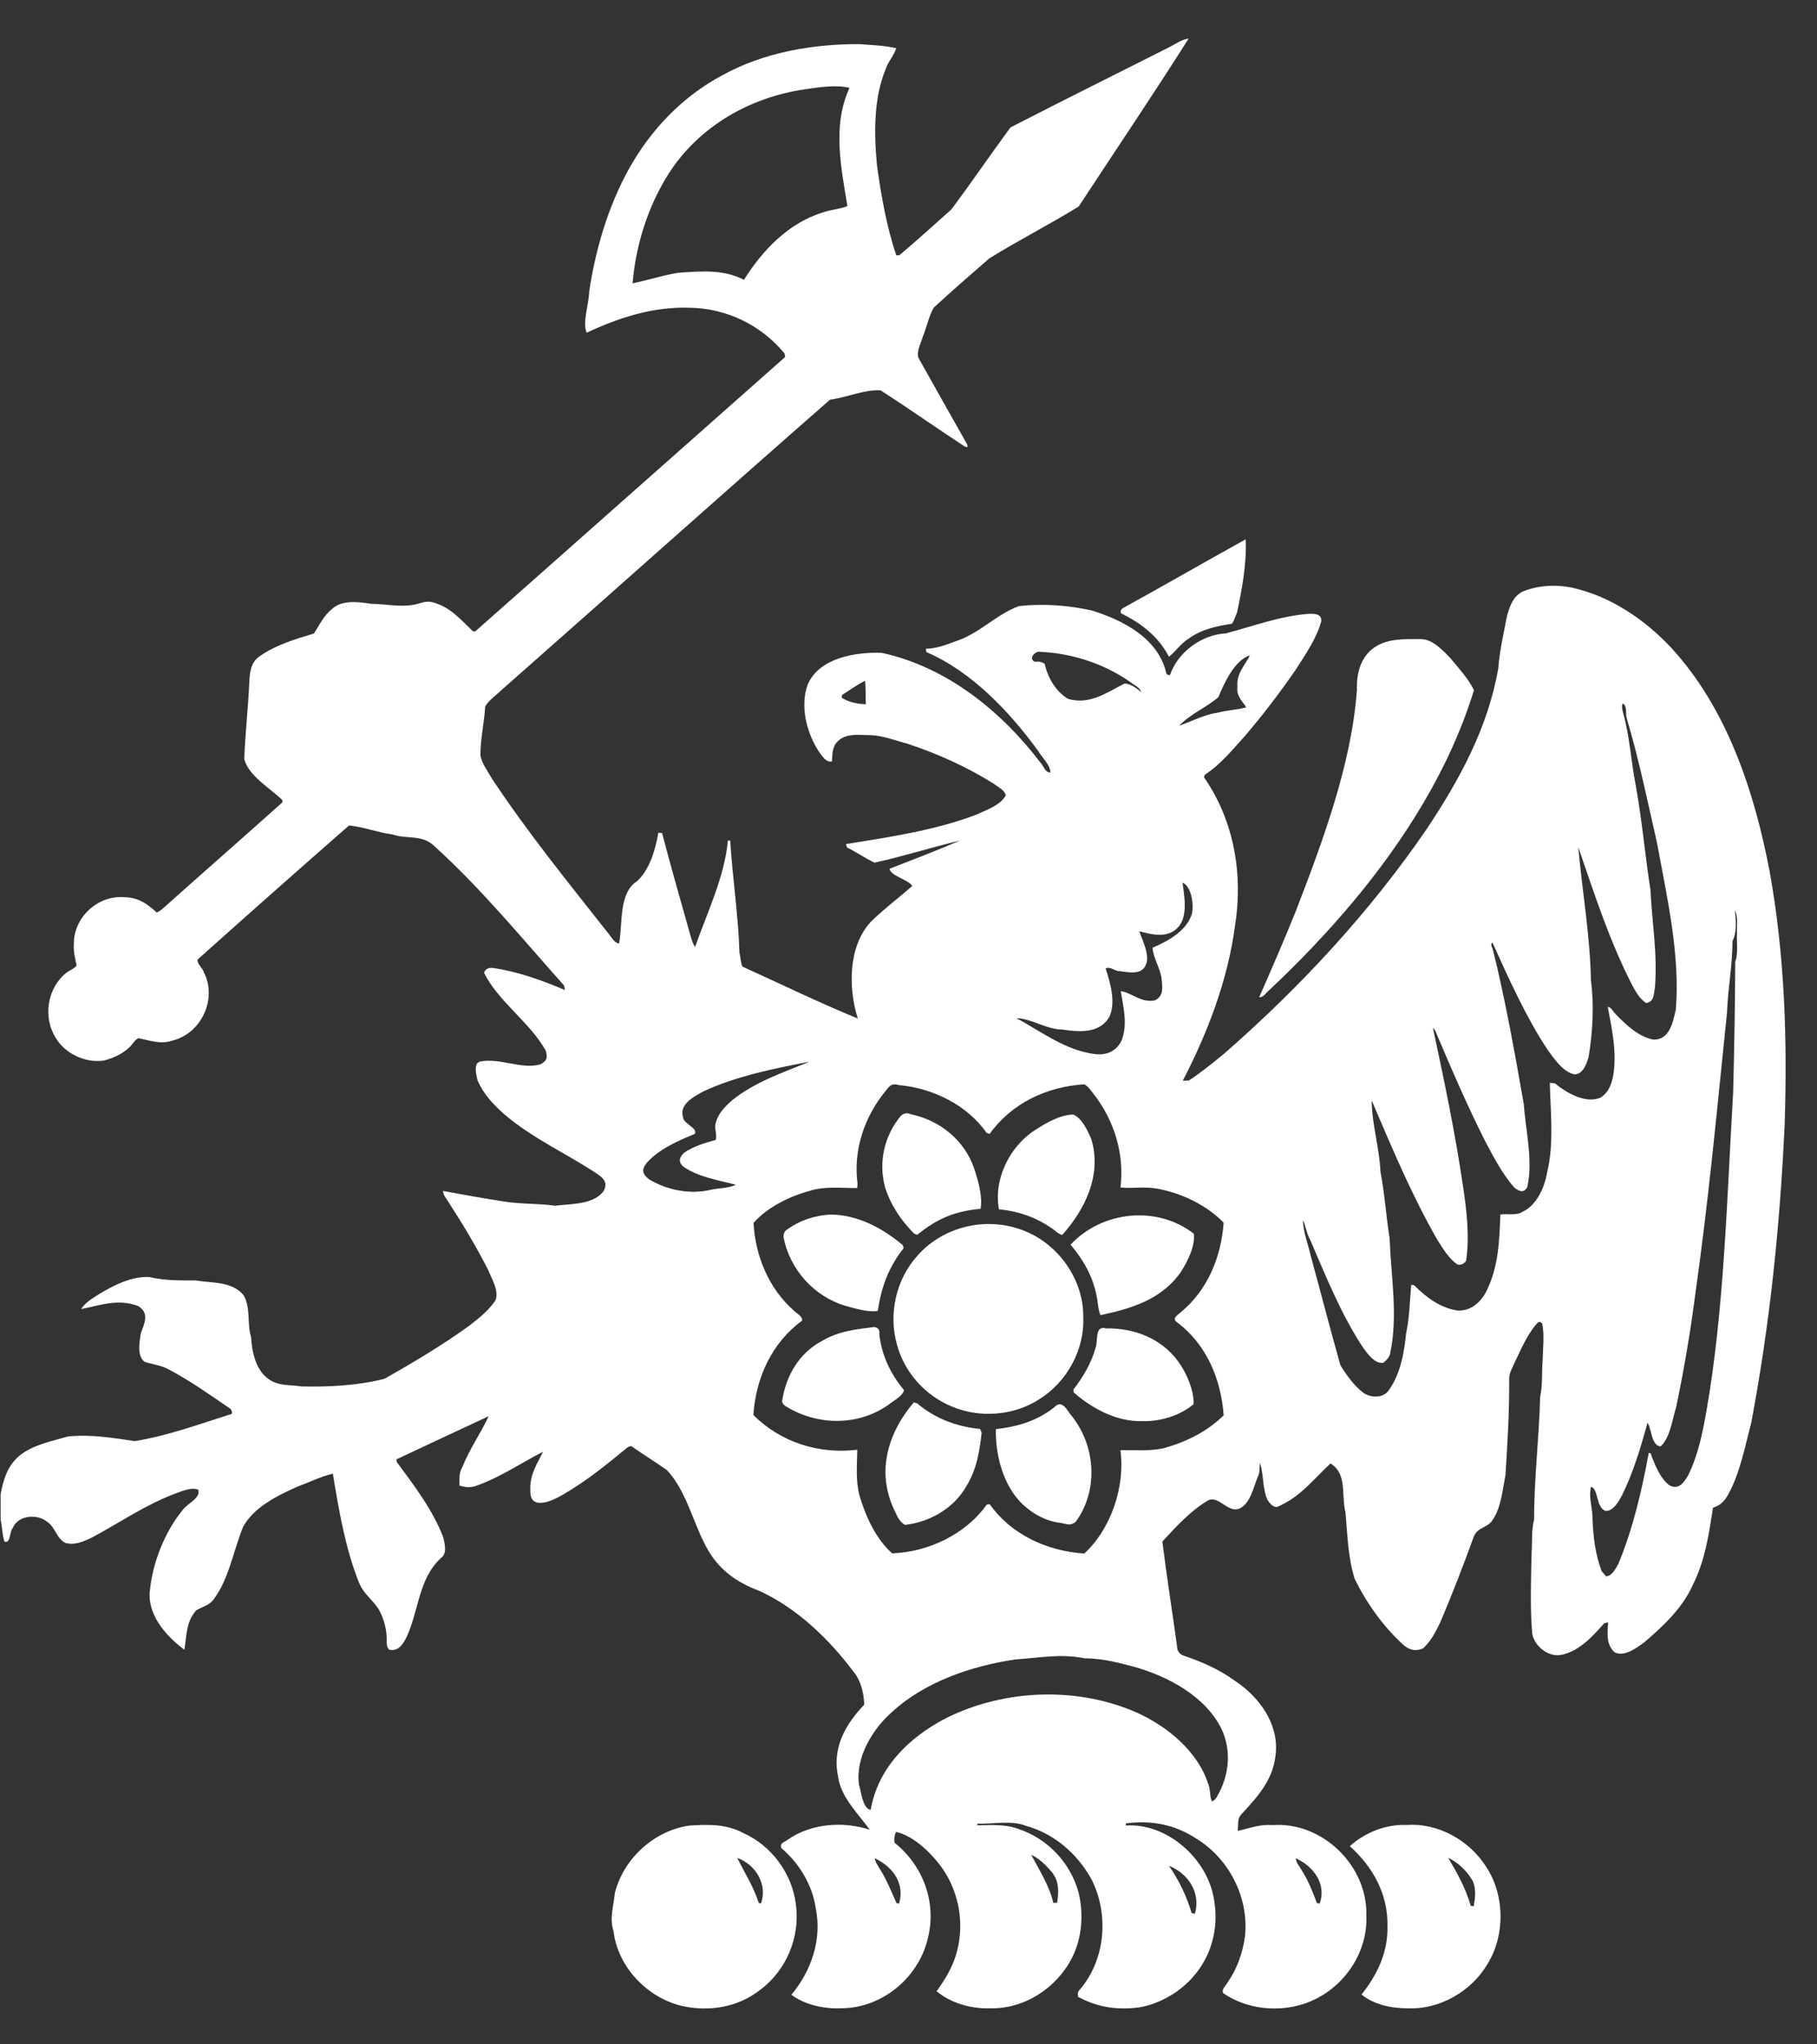 <?xml version="1.0" encoding="UTF-8"?>
<svg width="32px" height="36px" viewBox="0 0 32 36" version="1.1" xmlns="http://www.w3.org/2000/svg" xmlns:xlink="http://www.w3.org/1999/xlink">
    <rect x="0" y="0" width="32" height="36" fill="#333333" stroke="none"/>
    <title>insignia</title>
    <g id="home" stroke="none" stroke-width="1" fill="none" fill-rule="evenodd">
        <g id="m-home" transform="translate(-284, -1817)" fill="#FFFFFF" fill-rule="nonzero">
            <g id="m-content-home" transform="translate(0, 111)">
                <g id="stat" transform="translate(180, 1645)">
                    <g id="Group-2" transform="translate(30.222, 61.68)">
                        <g id="insignia" transform="translate(73.789, 0)">
                            <path d="M20.922,0 C20.315,0.96 19.615,1.997 18.986,2.957 C18.47,3.274 17.927,3.552 17.412,3.87 C17.082,4.156 16.752,4.444 16.431,4.74 C16.344,4.899 16.308,5.088 16.238,5.256 C16.207,5.37 16.112,5.53 16.176,5.643 C16.458,6.145 16.737,6.643 17.021,7.143 L17.031,7.193 L16.981,7.184 C16.485,6.859 15.996,6.514 15.499,6.195 C15.213,6.174 14.896,6.322 14.607,6.358 C12.678,8.046 10.737,9.784 8.81,11.481 C8.722,11.57 8.595,11.65 8.534,11.761 C8.518,12.049 8.447,12.34 8.45,12.627 C8.48,12.772 8.582,12.907 8.655,13.035 C9.283,13.983 10.007,14.873 10.71,15.766 C10.764,15.831 10.802,15.918 10.891,15.937 C10.96,15.592 10.877,15.045 11.211,14.836 C11.434,14.626 11.533,14.277 11.583,13.984 L11.649,13.988 C11.81,14.607 11.981,15.196 12.152,15.806 C12.171,15.872 12.194,15.941 12.23,15.998 C12.439,15.398 12.752,14.757 12.808,14.122 L12.849,14.123 C12.887,14.754 12.993,15.449 13.012,16.1 C13.034,16.178 13.029,16.271 13.066,16.342 C13.736,16.646 14.42,16.978 15.096,17.256 C14.929,16.725 14.923,15.996 15.319,15.559 C15.548,15.331 15.813,15.135 16.056,14.921 C15.977,14.804 15.683,14.75 15.654,14.619 C16.04,14.469 16.52,14.285 16.898,14.121 C16.397,14.24 15.89,14.402 15.391,14.511 C15.227,14.433 15.069,14.324 14.906,14.243 L14.887,14.184 C15.645,14.062 16.456,13.943 17.18,13.667 C17.353,13.587 17.611,13.501 17.703,13.324 C17.674,13.226 17.57,13.184 17.495,13.124 C17.018,12.823 16.494,12.588 15.957,12.412 C15.741,12.357 15.545,12.274 15.318,12.265 C15.136,12.266 14.934,12.228 14.779,12.343 C14.646,12.442 14.648,12.576 14.642,12.727 C14.537,12.752 14.472,12.635 14.417,12.565 C14.197,12.235 14.076,11.763 14.211,11.381 C14.412,10.902 15.055,10.802 15.511,10.815 C16.654,11.06 17.621,11.838 18.316,12.754 C18.376,12.817 18.392,12.923 18.489,12.924 C18.485,12.785 18.338,12.66 18.272,12.542 C17.77,11.854 17.099,11.143 16.304,10.803 L16.294,10.744 C16.482,10.742 16.647,10.676 16.82,10.612 C17.234,10.48 17.535,10.138 17.932,9.994 C18.353,9.945 18.799,9.978 19.213,10.069 C19.758,10.238 20.371,10.549 20.523,11.15 C20.524,11.189 20.548,11.209 20.594,11.208 C20.731,10.803 21.152,10.496 21.575,10.474 C22.069,10.344 22.531,10.167 23.041,10.129 C23.142,10.129 23.272,10.126 23.257,10.265 C23.172,10.572 22.977,10.846 22.807,11.116 C22.53,11.516 22.236,11.903 21.921,12.272 C21.693,12.523 21.494,12.775 21.208,12.963 L21.192,13.006 C21.724,13.771 21.884,14.715 21.739,15.624 C21.613,16.577 21.259,17.501 20.82,18.35 L20.926,18.348 C21.14,18.207 21.339,18.045 21.538,17.883 C22.877,16.715 24.103,15.395 25.109,13.928 C25.695,13.048 26.194,12.138 26.377,11.084 C26.398,10.777 26.473,10.47 26.529,10.168 C26.579,9.994 26.63,9.834 26.797,9.74 C27.071,9.627 27.38,9.609 27.669,9.667 C28.343,9.815 28.946,10.221 29.414,10.719 C30.404,11.788 30.888,13.263 31.155,14.666 C31.422,16.145 31.468,17.632 31.419,19.133 C31.335,20.914 31.162,22.62 30.831,24.373 C30.723,24.784 30.635,25.251 30.431,25.626 C30.365,25.747 30.295,25.829 30.157,25.869 C30.084,26.342 30.02,26.795 29.802,27.229 C29.626,27.629 29.282,27.955 28.953,28.235 C28.819,28.334 28.6,28.502 28.427,28.418 C28.27,28.279 28.299,28.077 28.31,27.888 L28.242,27.905 C28.038,28.132 27.819,28.381 27.51,28.456 C27.279,28.519 27.023,28.322 26.975,28.099 C26.933,27.623 26.953,27.139 26.963,26.661 C26.977,26.463 26.957,26.271 27.007,26.078 C27.005,25.355 27.096,24.64 27.113,23.917 C27.159,23.71 27.139,23.492 27.157,23.28 C27.161,23.07 27.191,22.839 27.151,22.633 C27.124,22.588 27.091,22.587 27.053,22.63 C26.88,22.827 26.769,23.098 26.655,23.332 C26.62,23.417 26.565,23.504 26.568,23.598 C26.571,24.195 26.54,24.692 26.503,25.29 C26.453,25.546 26.428,25.852 26.284,26.074 C26.194,26.229 26.019,26.204 25.947,26.372 C25.763,26.881 25.568,27.385 25.356,27.884 C25.273,28.055 25.194,28.216 25.051,28.347 C24.91,28.408 24.795,28.372 24.688,28.27 C24.341,27.95 24.052,27.543 23.846,27.12 C23.729,26.749 23.719,26.337 23.685,25.951 C23.668,25.885 23.66,25.815 23.655,25.745 L23.642,25.533 C23.628,25.358 23.59,25.196 23.422,25.09 C23.121,25.369 22.892,25.679 22.496,25.85 C22.422,25.885 22.347,25.785 22.311,25.733 C22.219,25.523 22.248,25.302 22.18,25.082 C22.164,25.165 22.185,25.244 22.141,25.322 C22.069,25.499 22.009,25.799 21.82,25.883 C21.607,25.977 21.437,25.618 21.243,25.755 C20.945,25.935 20.695,26.211 20.46,26.465 C20.534,27.07 20.636,27.707 20.719,28.313 C20.716,28.388 20.766,28.454 20.836,28.475 C21.157,28.584 21.464,28.718 21.739,28.919 C22.152,29.191 22.498,29.653 22.459,30.17 C22.43,30.625 22.171,30.922 21.878,31.241 C21.769,31.335 21.803,31.433 21.786,31.561 C21.997,31.516 22.178,31.439 22.402,31.459 C23.276,31.396 24.073,32.172 24.052,33.042 C24.086,33.742 23.606,34.396 22.944,34.609 C22.48,34.759 21.939,34.697 21.534,34.42 C21.49,34.355 21.583,34.282 21.611,34.226 C21.775,33.993 21.875,33.706 21.914,33.425 C21.99,32.747 21.642,32.057 21.063,31.7 C20.682,31.449 20.269,31.368 19.818,31.429 L19.815,31.466 C20.513,31.42 21.187,31.996 21.347,32.659 C21.434,33.022 21.408,33.404 21.252,33.745 C21.038,34.214 20.598,34.553 20.095,34.662 C19.697,34.724 19.333,34.676 18.978,34.484 C18.963,34.432 18.971,34.391 19.003,34.36 C19.462,33.827 19.525,33.021 19.207,32.405 C18.957,31.957 18.551,31.607 18.052,31.47 C17.803,31.369 17.457,31.444 17.202,31.433 L17.201,31.463 C17.436,31.457 17.703,31.442 17.925,31.527 C18.439,31.696 18.846,32.127 18.985,32.65 C19.076,33.026 19.045,33.448 18.869,33.795 C18.595,34.33 18.032,34.699 17.424,34.685 C17.103,34.697 16.73,34.595 16.485,34.384 C16.589,34.238 16.686,34.089 16.759,33.923 C17.024,33.315 16.909,32.579 16.474,32.078 C16.3,31.87 16.039,31.639 15.77,31.579 C15.742,31.634 15.732,31.697 15.742,31.768 C16.254,32.176 16.496,32.841 16.323,33.479 C16.153,34.159 15.513,34.683 14.807,34.684 C14.512,34.7 14.165,34.625 13.927,34.447 C14.28,34.02 14.468,33.472 14.355,32.922 C14.299,32.518 14.061,32.126 13.75,31.864 C13.717,31.767 13.805,31.764 13.864,31.715 C14.273,31.428 14.841,31.388 15.306,31.54 C15.105,31.26 14.802,30.971 14.751,30.618 C14.639,30.112 14.869,29.694 15.208,29.34 C15.206,29.14 15.15,28.909 15.016,28.752 C14.587,28.179 14.025,27.641 13.371,27.338 C13.028,27.211 12.73,27.023 12.522,26.716 C12.225,26.288 12.117,25.61 11.732,25.206 C11.525,25.061 11.311,24.927 11.103,24.783 L11.047,24.802 C10.675,25.109 10.315,25.402 9.895,25.645 C9.768,25.714 9.594,25.808 9.445,25.779 C9.32,25.74 9.329,25.622 9.328,25.514 C9.332,25.269 9.45,25.091 9.554,24.884 C9.156,25.087 8.786,25.345 8.353,25.492 C8.257,25.519 8.174,25.508 8.081,25.48 C8.084,25.364 8.066,25.26 8.131,25.157 C8.254,24.841 8.455,24.562 8.595,24.259 C8.058,24.508 7.508,24.766 6.972,25.018 L6.975,25.063 C7.28,25.475 7.615,25.914 7.797,26.396 C7.822,26.513 7.868,26.672 7.755,26.756 C7.349,27.127 7.367,27.709 7.134,28.179 C7.07,28.296 6.992,28.404 6.841,28.369 C6.814,28.339 6.8,28.299 6.8,28.25 C6.808,28.039 6.758,27.838 6.656,27.653 L6.584,27.558 L6.43,27.383 C6.381,27.323 6.337,27.258 6.308,27.179 C6.067,26.576 5.956,25.905 5.851,25.27 C5.638,25.321 5.431,25.424 5.225,25.5 C4.877,25.656 4.461,25.858 4.271,26.206 C4.103,26.61 4.022,27.125 3.756,27.477 C3.676,27.595 3.556,27.608 3.442,27.679 C3.263,27.888 3.279,28.113 3.236,28.371 C2.908,28.125 2.566,27.743 2.632,27.299 C2.684,26.818 2.897,26.286 3.207,25.91 C3.277,25.803 3.539,25.694 3.478,25.551 C3.346,25.505 3.182,25.584 3.056,25.629 C2.528,25.83 2.085,26.142 1.591,26.404 C1.444,26.469 1.31,26.533 1.145,26.492 C0.978,26.414 0.97,26.208 0.807,26.109 C0.632,25.974 0.306,26.005 0.214,26.226 C0.154,26.288 0.181,26.506 0.067,26.466 C0.027,26.342 0.027,26.204 0,26.075 L0,25.633 C0.049,25.369 0.121,25.13 0.334,24.952 C0.564,24.763 0.91,24.696 1.188,24.615 C1.595,24.576 1.962,24.638 2.362,24.697 C2.944,24.604 3.51,24.394 4.073,24.217 C4.078,24.167 4.061,24.132 4.022,24.111 C3.679,23.878 3.337,23.633 2.97,23.44 C2.833,23.362 2.682,23.348 2.535,23.301 C2.397,23.198 2.446,22.947 2.469,22.801 C2.531,22.62 2.628,22.448 2.422,22.318 C2.067,22.186 1.762,22.302 1.418,22.373 C1.483,22.265 1.61,22.187 1.715,22.12 C1.973,21.961 2.307,21.79 2.617,21.808 C2.89,21.871 3.159,21.868 3.437,21.868 C3.726,21.918 4.071,21.878 4.279,22.128 C4.409,22.354 4.336,22.628 4.411,22.868 C4.426,23.125 4.493,23.449 4.72,23.605 C4.895,23.731 5.093,23.702 5.297,23.734 C5.779,23.746 6.295,23.719 6.762,23.599 C7.272,23.31 7.782,23.007 8.256,22.663 C8.426,22.531 8.588,22.404 8.71,22.225 C8.787,22.067 8.652,21.844 8.592,21.696 C8.384,21.282 8.144,20.884 7.892,20.495 C7.856,20.432 7.792,20.366 7.791,20.291 C8.156,20.36 8.502,20.421 8.87,20.479 C9.168,20.526 9.467,20.509 9.765,20.552 C10.039,20.517 10.43,20.538 10.616,20.3 C10.7,20.151 10.624,20.072 10.503,19.989 C9.983,19.642 9.366,19.367 8.871,18.942 C8.673,18.768 8.501,18.583 8.397,18.338 C8.381,18.246 8.318,18.042 8.45,18.012 C8.801,17.945 9.18,18.16 9.511,18.061 C9.627,17.994 9.631,17.948 9.602,17.824 C9.327,17.326 8.764,16.957 8.514,16.451 C8.537,16.382 8.593,16.354 8.681,16.367 C9.121,16.432 9.53,16.582 9.939,16.754 L9.923,16.674 C9.186,15.849 8.471,14.975 7.65,14.23 C7.426,14.004 7.172,14.106 6.894,14.013 C6.637,13.979 6.393,13.88 6.135,13.857 C5.284,14.601 4.308,15.465 3.467,16.219 C3.461,16.298 3.559,16.367 3.581,16.445 C3.817,16.908 3.537,17.515 3.032,17.642 C2.817,17.716 2.638,17.645 2.429,17.601 C2.36,17.631 2.324,17.713 2.268,17.762 C2.141,17.884 1.985,17.95 1.818,17.996 C1.493,18.043 1.134,17.876 0.968,17.592 C0.744,17.235 0.819,16.723 1.15,16.457 C1.208,16.407 1.294,16.384 1.338,16.321 C1.311,16.194 1.28,16.075 1.29,15.942 C1.284,15.479 1.708,15.083 2.17,15.119 C2.418,15.119 2.574,15.23 2.75,15.389 C2.795,15.368 2.836,15.34 2.873,15.304 C3.566,14.684 4.269,14.071 4.961,13.45 L4.962,13.409 C4.752,13.203 4.369,12.986 4.291,12.69 C4.306,12.25 4.359,11.791 4.379,11.347 C4.387,11.167 4.401,10.984 4.565,10.874 C4.844,10.678 5.195,10.572 5.518,10.476 C5.62,10.32 5.689,10.16 5.839,10.041 C6.017,9.879 6.301,9.92 6.52,9.952 C6.783,9.956 7.009,10.013 7.267,9.971 C7.385,9.952 7.474,9.895 7.598,9.923 C7.915,10.003 8.094,10.223 8.318,10.437 L8.358,10.439 C10.168,8.841 12.004,7.208 13.817,5.606 L13.806,5.545 C13.394,5.042 12.778,4.746 12.127,4.739 C11.487,4.719 10.893,4.912 10.32,5.179 C10.244,4.99 10.362,4.671 10.365,4.458 C10.476,3.715 10.697,2.96 11.062,2.3 C11.448,1.605 12.009,1.018 12.714,0.643 C13.449,0.24 14.297,0.095 15.126,0.097 C15.335,0.115 15.573,0.119 15.772,0.17 C15.737,0.293 15.64,0.391 15.596,0.513 C15.372,1.043 15.381,1.661 15.433,2.225 C15.506,2.757 15.602,3.306 15.773,3.815 L15.826,3.816 C16.137,3.556 16.438,3.279 16.742,3.01 C17.098,2.535 17.432,2.042 17.785,1.564 C18.71,1.087 19.652,0.621 20.582,0.151 C20.689,0.098 20.802,0.012 20.922,0 Z M20.575,32.175 C20.753,32.43 20.887,32.71 20.976,33.009 L21.033,33.019 C21.141,32.645 20.912,32.309 20.575,32.175 Z M22.808,32.043 C22.82,32.133 22.879,32.187 22.923,32.27 C23.034,32.443 23.107,32.639 23.182,32.831 L23.229,32.842 C23.359,32.496 23.114,32.177 22.808,32.043 Z M15.395,32.042 C15.407,32.117 15.45,32.171 15.487,32.236 C15.607,32.425 15.686,32.628 15.777,32.831 L15.823,32.841 C15.928,32.48 15.71,32.192 15.395,32.042 Z M18.15,31.982 C18.296,32.258 18.466,32.518 18.54,32.829 L18.607,32.825 C18.637,32.625 18.643,32.441 18.506,32.277 C18.409,32.166 18.287,32.041 18.15,31.982 Z M17.87,28.542 C17.102,28.656 16.281,28.932 15.7,29.466 C15.352,29.768 15.047,30.28 15.118,30.752 C15.156,30.863 15.179,31.169 15.323,31.191 C15.451,30.449 15.995,29.917 16.642,29.58 C17.673,29.061 18.971,29.013 20.026,29.485 C20.557,29.728 21.091,30.169 21.27,30.743 C21.311,30.84 21.289,30.948 21.333,31.042 C21.365,31.03 21.393,31.006 21.414,30.971 C21.656,30.571 21.693,30.067 21.444,29.66 C21.119,29.116 20.439,28.784 19.842,28.64 C19.599,28.575 19.346,28.523 19.093,28.522 C18.662,28.436 18.292,28.514 17.87,28.542 Z M30.542,15.347 C30.561,15.518 30.583,15.734 30.501,15.889 C30.501,16.316 30.419,16.728 30.404,17.155 C30.22,18.92 30.088,20.406 29.834,22.194 C29.753,22.818 29.636,23.494 29.506,24.11 C29.438,24.319 29.404,24.638 29.234,24.79 C29.068,24.775 29.08,24.483 29.004,24.373 C28.885,24.807 28.754,25.249 28.554,25.653 C28.502,25.752 28.398,25.936 28.269,25.926 C28.09,25.871 28.145,25.533 28.008,25.502 C27.962,25.718 28.043,25.883 28.036,26.086 C28.049,26.388 28.087,26.704 28.197,26.988 L28.275,27.079 C28.378,27.071 28.441,26.945 28.488,26.865 C28.748,26.242 28.904,25.566 29.026,24.905 L29.058,24.911 C29.127,25.102 29.223,25.349 29.39,25.476 C29.555,25.563 29.646,25.424 29.72,25.3 C29.894,24.949 29.973,24.555 30.041,24.173 C30.356,22.383 30.403,20.395 30.512,18.566 C30.532,17.801 30.546,17.023 30.549,16.258 C30.606,16.094 30.57,15.928 30.58,15.75 C30.573,15.606 30.605,15.481 30.542,15.347 Z M19.084,18.414 C18.423,18.457 17.813,18.742 17.418,19.286 L17.365,19.271 C17.027,18.78 16.413,18.481 15.829,18.429 C15.707,18.394 15.665,18.425 15.596,18.519 C15.216,18.972 15.013,19.567 15.091,20.159 L15.086,20.24 C14.825,20.245 14.522,20.202 14.243,20.292 C13.89,20.388 13.505,20.578 13.26,20.854 C13.29,21.433 13.527,22.009 13.968,22.397 C14.015,22.45 14.124,22.495 14.115,22.575 C13.579,22.969 13.301,23.583 13.257,24.237 C13.736,24.719 14.416,24.932 15.087,24.849 C15.084,25.119 15.055,25.373 15.124,25.648 C15.228,26.011 15.414,26.421 15.701,26.673 C16.334,26.652 16.994,26.34 17.365,25.817 L17.418,25.807 C17.801,26.348 18.435,26.634 19.085,26.677 C19.557,26.242 19.808,25.494 19.721,24.857 C19.973,24.853 20.219,24.877 20.478,24.824 C20.875,24.713 21.243,24.535 21.54,24.243 C21.492,23.605 21.24,22.995 20.716,22.603 C20.622,22.529 20.732,22.479 20.783,22.429 C21.257,22.039 21.498,21.452 21.539,20.849 C21.228,20.534 20.794,20.328 20.361,20.25 C20.148,20.211 19.93,20.253 19.722,20.231 C19.795,19.642 19.613,19.052 19.25,18.585 C19.197,18.521 19.161,18.454 19.084,18.414 Z M28.576,11.71 C28.534,11.722 28.569,11.853 28.576,11.883 C28.687,12.266 28.715,12.731 28.794,13.134 C28.911,13.785 28.959,14.365 29.056,14.994 C29.085,15.577 29.182,16.115 29.135,16.709 C29.111,16.824 29.127,16.958 28.982,16.983 C28.879,16.919 28.823,16.822 28.762,16.721 C28.35,15.936 28.071,15.071 27.784,14.235 C27.854,15.011 27.995,15.812 28.007,16.581 C28.066,17.02 28.039,17.494 27.967,17.931 C27.933,18.053 27.863,18.254 27.702,18.237 C27.507,18.184 27.356,17.959 27.242,17.802 C26.875,17.254 26.539,16.507 26.275,15.922 C26.245,15.934 26.247,15.971 26.278,16.032 C26.484,16.844 26.679,17.922 26.824,18.759 C26.858,19.222 26.992,19.769 26.886,20.226 C26.819,20.338 26.746,20.298 26.661,20.235 C26.45,19.999 26.294,19.696 26.146,19.417 C25.835,18.801 25.556,18.156 25.287,17.52 C25.273,17.478 25.252,17.445 25.224,17.419 C25.425,18.351 25.617,19.273 25.756,20.217 C25.819,20.641 25.874,21.098 25.808,21.525 C25.762,21.583 25.71,21.603 25.654,21.586 C25.494,21.47 25.405,21.313 25.301,21.149 C24.853,20.37 24.499,19.522 24.146,18.697 C24.149,19.119 24.283,19.53 24.301,19.953 C24.375,20.337 24.4,20.737 24.461,21.119 C24.486,21.768 24.612,22.506 24.473,23.144 C24.466,23.215 24.405,23.272 24.354,23.317 C24.196,23.345 24.066,23.146 23.985,23.037 C23.605,22.457 23.333,21.781 23.061,21.147 C22.997,21.039 22.99,20.915 22.935,20.805 C22.942,21.031 23.028,21.231 23.077,21.45 C23.251,22.085 23.416,22.726 23.595,23.36 C23.705,23.539 23.835,23.721 24.004,23.85 C24.135,23.938 24.361,23.945 24.453,23.793 C24.65,23.518 24.721,23.134 24.752,22.803 C24.813,22.523 24.816,22.23 24.843,21.945 L24.891,21.95 C25.101,22.161 25.354,22.353 25.656,22.397 C25.885,22.413 26.063,22.256 26.164,22.064 C26.382,21.624 26.393,21.186 26.413,20.708 C26.52,20.685 26.69,20.733 26.801,20.66 C27.057,20.542 27.193,20.223 27.237,19.962 C27.359,19.466 27.296,18.889 27.283,18.387 L27.375,18.398 C27.574,18.564 27.919,18.764 28.18,18.647 C28.324,18.552 28.375,18.403 28.403,18.241 C28.466,17.834 28.376,17.439 28.304,17.049 C28.377,17.065 28.389,17.127 28.443,17.177 C28.615,17.359 28.851,17.58 29.103,17.626 C29.393,17.64 29.452,17.319 29.502,17.101 C29.583,16.135 29.344,15.106 29.17,14.155 C29.004,13.433 28.854,12.692 28.642,11.983 C28.607,11.871 28.656,11.78 28.576,11.71 Z M14.25,18.015 C13.62,18.137 12.952,18.269 12.368,18.543 C12.203,18.637 11.947,18.763 12.019,18.997 C12.035,19.12 12.281,19.18 12.226,19.287 C11.935,19.406 11.595,19.555 11.383,19.793 C11.28,19.915 11.302,20 11.425,20.09 C11.743,20.28 12.144,20.358 12.509,20.271 C12.647,20.239 12.822,20.248 12.947,20.182 C12.642,20.102 12.291,20.048 12.03,19.868 C11.928,19.784 11.95,19.699 12.039,19.618 C12.2,19.506 12.407,19.446 12.594,19.393 C12.622,19.29 12.56,19.187 12.599,19.077 C12.646,18.916 12.769,18.794 12.893,18.687 C13.292,18.368 13.785,18.205 14.25,18.015 Z M20.815,14.862 C20.846,15.089 20.91,15.44 20.751,15.632 C20.573,15.849 20.289,15.784 20.054,15.718 C20.109,15.889 20.252,16.149 20.164,16.321 C20.089,16.489 19.866,16.442 19.721,16.423 C19.62,16.426 19.553,16.333 19.46,16.373 C19.544,16.628 19.641,16.96 19.53,17.219 C19.364,17.523 18.995,17.495 18.701,17.45 C18.41,17.447 18.172,17.261 17.889,17.248 C18.315,17.478 18.755,17.819 19.274,17.882 C19.482,17.907 19.658,17.827 19.746,17.634 C19.85,17.345 19.774,17.062 19.727,16.773 C19.939,16.807 20.081,16.986 20.333,16.935 C20.481,16.855 20.462,16.725 20.449,16.579 C20.436,16.39 20.294,16.182 20.287,16.009 C20.557,15.894 20.876,15.72 20.977,15.424 C21.02,15.267 20.977,14.93 20.815,14.862 Z M22.002,10.859 C21.729,10.948 21.549,11.348 21.446,11.597 C21.237,11.778 20.943,11.898 20.757,12.099 C20.995,12.015 21.2,11.903 21.444,11.868 C21.607,11.823 21.776,11.823 21.938,11.775 C21.856,11.652 21.762,11.575 21.782,11.412 C21.762,11.175 21.909,11.049 22.002,10.859 Z M15.224,11.308 C15.086,11.377 14.952,11.474 14.821,11.557 L14.811,11.603 C14.91,11.681 15.114,11.723 15.238,11.72 C15.231,11.583 15.239,11.444 15.224,11.308 Z M18.221,10.975 C18.289,10.965 18.344,10.977 18.387,11.011 C18.445,11.256 18.577,11.491 18.797,11.626 C19.174,11.739 19.474,11.519 19.792,11.358 C19.898,11.354 20.012,11.447 20.093,11.509 C20.065,11.448 20.021,11.411 19.964,11.38 C19.495,11.028 18.9,10.825 18.316,10.799 C18.218,10.77 18.087,10.931 18.221,10.975 Z M14.17,0.892 C13.201,1.03 12.301,1.543 11.767,2.375 C11.402,2.948 11.185,3.636 11.13,4.309 C11.395,4.256 11.67,4.164 11.944,4.122 C12.346,4.096 12.722,4.059 13.092,4.247 C13.419,3.723 13.882,3.241 14.488,3.059 C14.626,3.009 14.777,3.004 14.913,2.95 C14.802,2.269 14.644,1.526 14.95,0.868 C14.721,0.808 14.408,0.856 14.17,0.892 Z" id="Combined-Shape"></path>
                            <path d="M21.928,8.817 C21.944,9.256 21.866,9.676 21.776,10.103 C21.746,10.169 21.727,10.245 21.684,10.304 C21.408,10.348 21.15,10.399 20.92,10.568 C20.784,10.65 20.698,10.791 20.575,10.884 C20.392,10.529 20.086,10.293 19.733,10.121 C19.714,10.078 19.733,10.042 19.79,10.015 C20.46,9.646 21.269,9.181 21.928,8.817 Z" id="Path"></path>
                            <path d="M25.021,10.575 C25.218,10.579 25.398,10.77 25.527,10.903 C25.673,11.081 25.847,11.267 25.948,11.473 C25.735,12.163 25.434,12.819 25.068,13.441 C24.344,14.675 23.371,15.79 22.33,16.767 C22.27,16.815 22.251,16.877 22.164,16.882 C22.389,16.374 22.596,15.894 22.805,15.378 C23.278,14.15 23.788,12.793 23.886,11.477 C23.877,11.187 23.945,10.89 24.198,10.718 C24.439,10.556 24.743,10.575 25.021,10.575 Z" id="Path"></path>
                            <path d="M15.854,18.97 C15.907,18.922 15.963,18.912 16.021,18.939 C16.54,19.045 16.979,19.398 17.149,19.907 C17.217,20.113 17.298,20.398 17.258,20.606 C16.801,20.65 16.497,20.776 16.143,21.064 L16.09,21.045 C15.858,20.813 15.673,20.538 15.575,20.223 C15.457,19.783 15.563,19.318 15.854,18.97 Z" id="Path"></path>
                            <path d="M18.889,18.946 C19.043,19.007 19.151,19.239 19.211,19.387 C19.394,20.009 19.105,20.608 18.697,21.066 C18.617,21.049 18.564,20.977 18.492,20.936 C18.226,20.753 17.903,20.643 17.582,20.616 C17.484,20.091 17.767,19.509 18.216,19.221 C18.41,19.095 18.653,18.953 18.889,18.946 Z" id="Path"></path>
                            <path d="M14.625,20.707 C15.105,20.717 15.528,20.945 15.888,21.246 L15.904,21.299 C15.637,21.636 15.511,21.982 15.448,22.404 C15.269,22.433 15.046,22.36 14.871,22.313 C14.322,22.146 13.897,21.671 13.789,21.11 C13.785,21.046 13.804,21.001 13.846,20.975 C14.076,20.807 14.342,20.721 14.625,20.707 Z" id="Path"></path>
                            <path d="M21.014,21.045 C21.041,21.267 20.9,21.539 20.782,21.724 C20.445,22.203 19.915,22.364 19.369,22.479 C19.326,22.371 19.326,22.246 19.3,22.132 C19.234,21.794 19.064,21.498 18.843,21.238 C19.398,20.644 20.363,20.54 21.014,21.045 Z" id="Path"></path>
                            <path d="M17.871,20.941 C18.558,21.13 19.074,21.8 19.067,22.514 C19.091,23.087 18.779,23.657 18.293,23.959 C17.847,24.25 17.241,24.297 16.753,24.088 C16.282,23.895 15.915,23.486 15.785,22.994 C15.633,22.454 15.77,21.845 16.149,21.429 C16.57,20.951 17.262,20.761 17.871,20.941 Z" id="Path"></path>
                            <path d="M15.386,22.688 C15.515,22.713 15.46,22.8 15.486,22.896 C15.538,23.231 15.692,23.54 15.91,23.798 C15.889,23.904 15.723,23.985 15.642,24.053 C15.099,24.44 14.372,24.427 13.816,24.076 C13.773,24.044 13.757,24.01 13.766,23.974 C13.835,23.54 14.066,23.145 14.463,22.935 C14.754,22.76 15.058,22.729 15.386,22.688 Z" id="Path"></path>
                            <path d="M19.465,22.712 C19.957,22.704 20.439,22.885 20.736,23.291 C20.884,23.492 21.019,23.802 21.01,24.047 C20.769,24.25 20.42,24.355 20.105,24.345 C19.662,24.359 19.226,24.127 18.901,23.842 L18.892,23.792 C19.065,23.566 19.206,23.33 19.284,23.055 C19.329,22.936 19.265,22.654 19.465,22.712 Z" id="Path"></path>
                            <path d="M16.084,24.015 L16.143,24.033 C16.453,24.298 16.844,24.446 17.249,24.482 L17.277,24.548 C17.242,24.879 17.188,25.196 17.012,25.484 C16.792,25.878 16.366,26.125 15.924,26.172 C15.842,26.119 15.8,26.048 15.763,25.96 C15.612,25.667 15.548,25.328 15.603,25.002 C15.658,24.636 15.845,24.293 16.084,24.015 Z" id="Path"></path>
                            <path d="M18.869,24.261 C19.288,24.793 19.337,25.572 18.93,26.123 C18.828,26.196 18.776,26.155 18.667,26.137 C18.38,26.106 18.105,25.938 17.916,25.722 C17.636,25.394 17.518,24.905 17.528,24.486 C17.905,24.445 18.262,24.339 18.561,24.097 C18.703,23.951 18.785,24.172 18.869,24.261 Z" id="Path"></path>
                            <path d="M13.068,31.593 C13.574,31.815 13.94,32.31 14.006,32.858 C14.084,33.426 13.839,34.017 13.378,34.359 C12.988,34.667 12.477,34.752 11.998,34.643 C11.39,34.501 10.869,33.957 10.795,33.331 C10.719,33.089 10.795,32.896 10.817,32.658 C10.968,32.051 11.506,31.558 12.125,31.468 C12.457,31.447 12.766,31.436 13.068,31.593 Z M12.973,32.038 C13.103,32.3 13.26,32.54 13.35,32.827 L13.39,32.841 C13.514,32.504 13.292,32.147 12.973,32.038 Z" id="Combined-Shape"></path>
                            <path d="M26.173,32.209 C26.49,32.703 26.497,33.394 26.192,33.895 C25.907,34.388 25.336,34.715 24.764,34.685 C24.5,34.686 24.172,34.616 23.968,34.442 C24.248,34.091 24.437,33.691 24.424,33.233 C24.436,32.679 24.167,32.192 23.761,31.83 C24.03,31.588 24.4,31.44 24.764,31.457 C25.327,31.417 25.88,31.737 26.173,32.209 Z M25.494,32.035 C25.654,32.306 25.805,32.576 25.891,32.881 L25.944,32.888 C25.969,32.74 25.986,32.601 25.933,32.456 C25.837,32.278 25.677,32.122 25.494,32.035 Z" id="Combined-Shape"></path>
                        </g>
                    </g>
                </g>
            </g>
        </g>
    </g>
</svg>